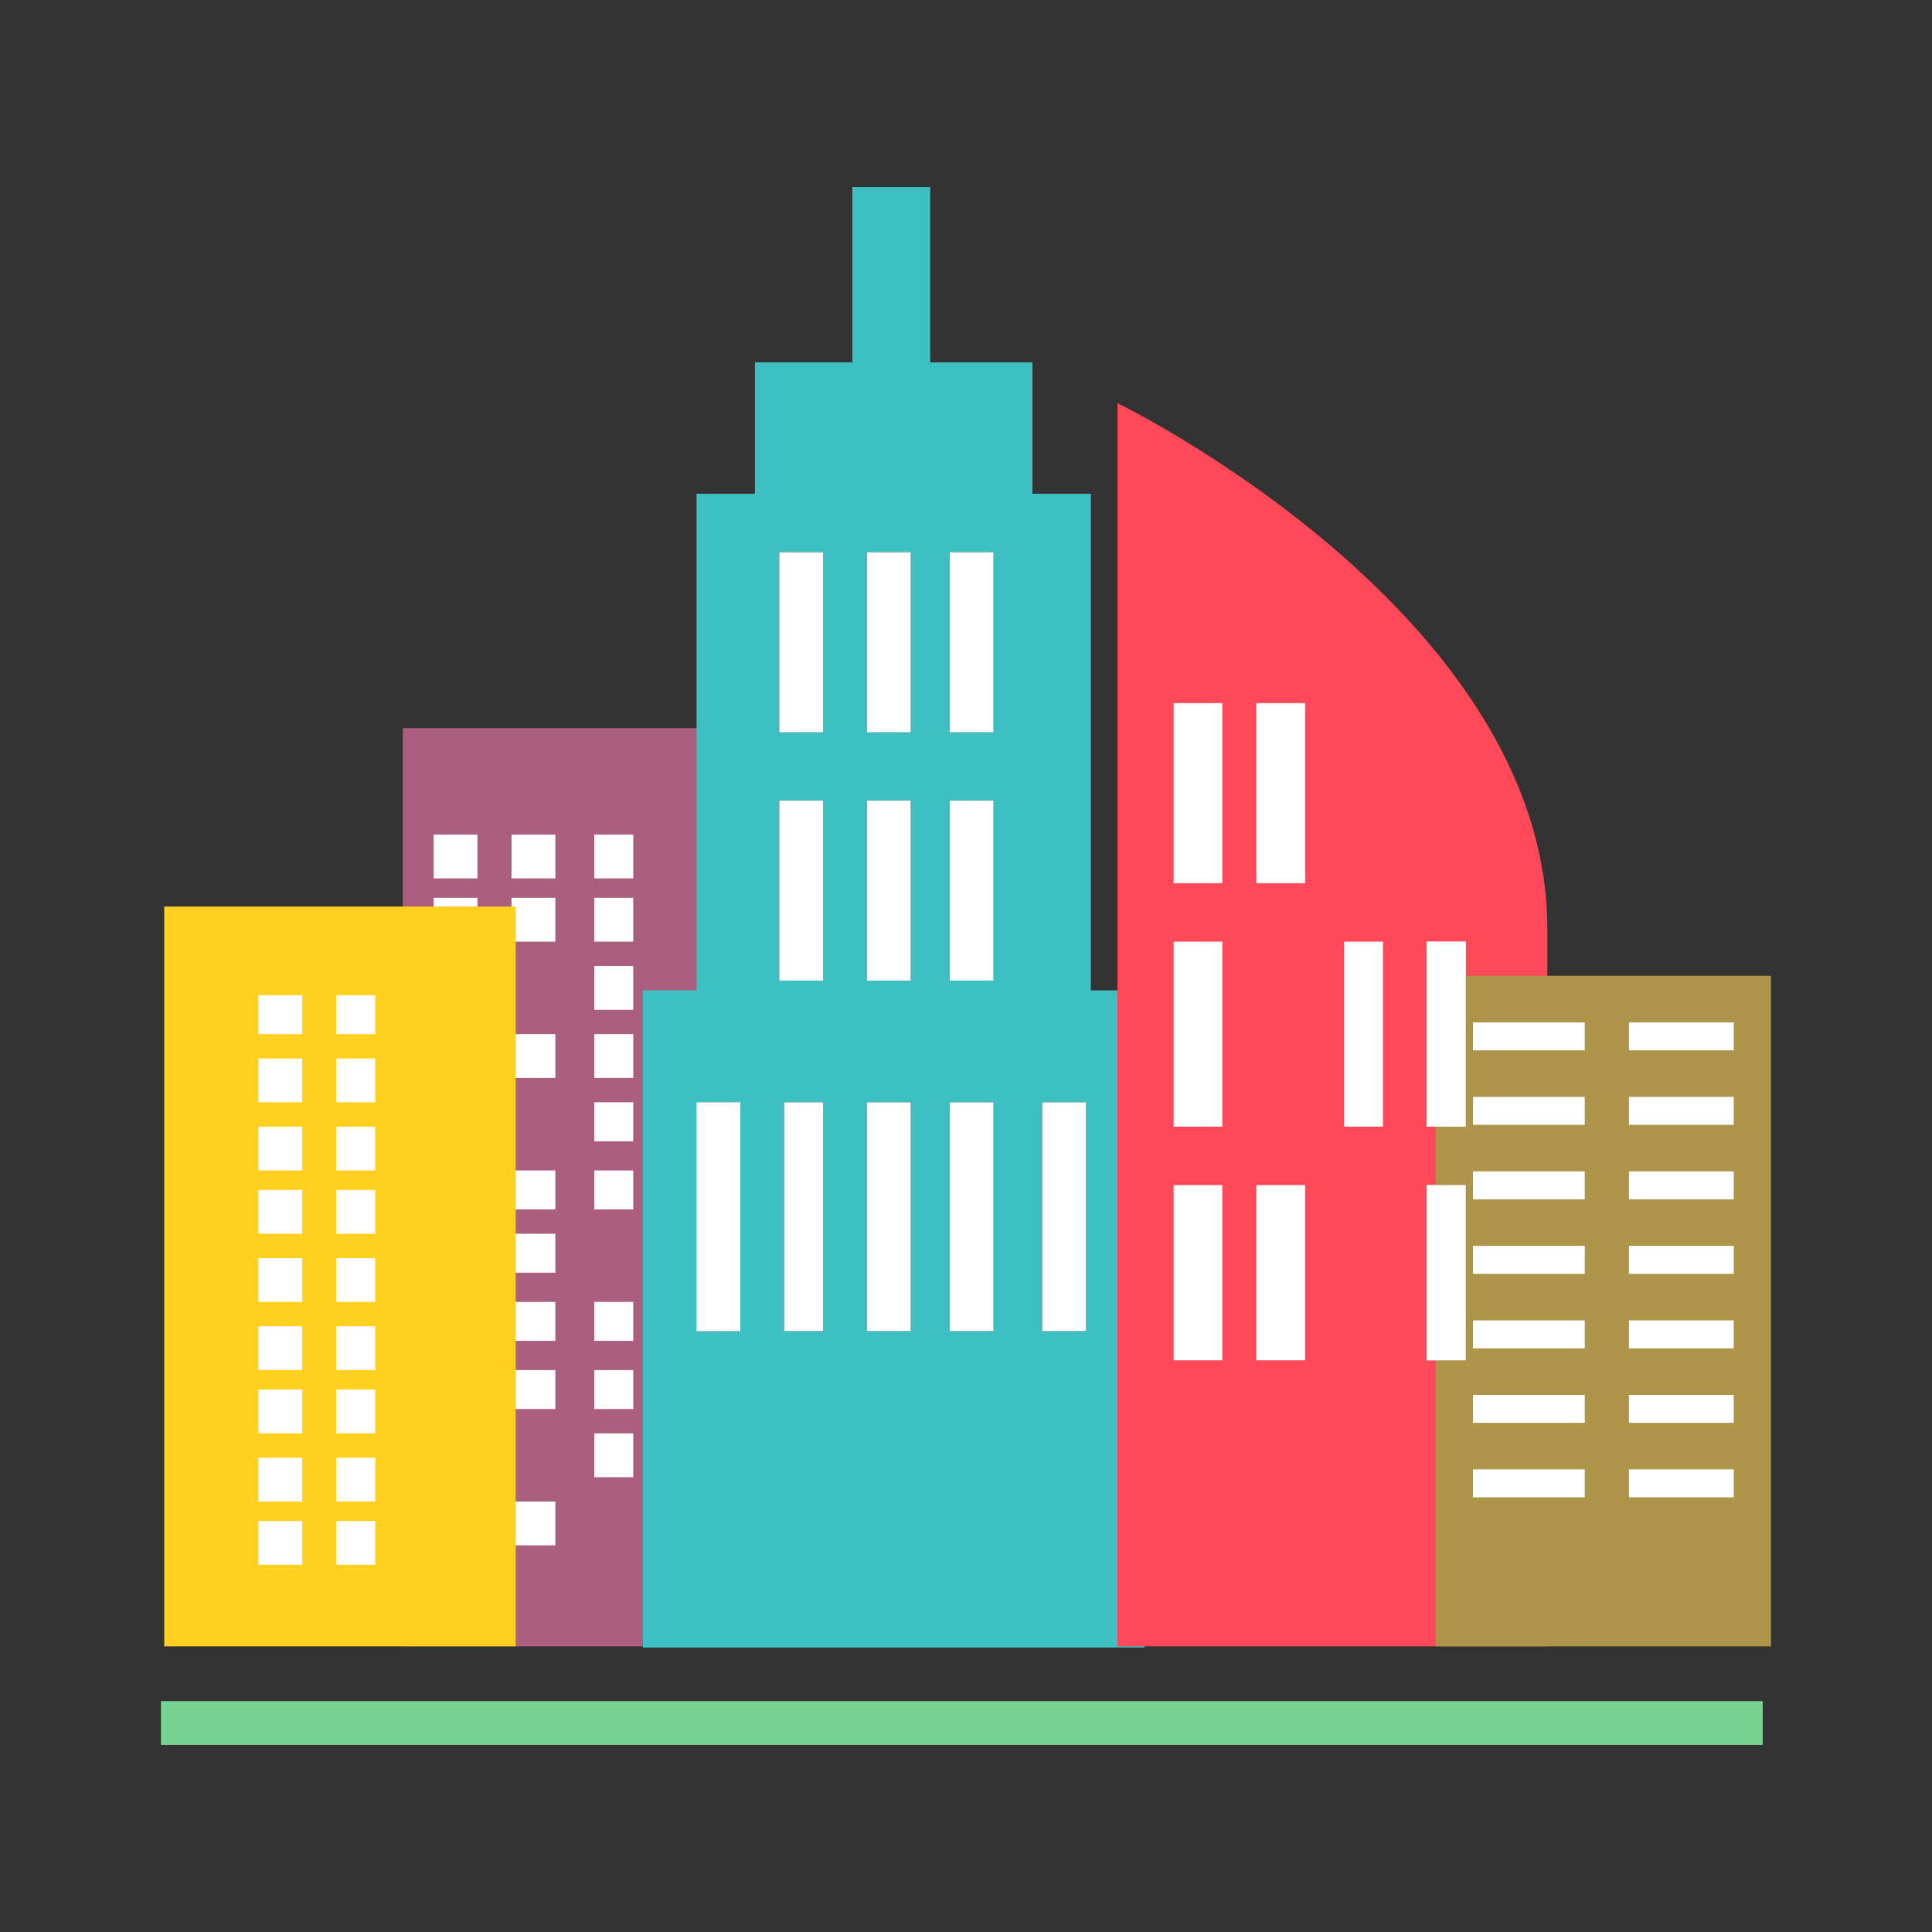 <?xml version="1.0" encoding="utf-8"?>
<!-- Generator: Adobe Illustrator 16.0.0, SVG Export Plug-In . SVG Version: 6.00 Build 0)  -->
<!DOCTYPE svg PUBLIC "-//W3C//DTD SVG 1.1//EN" "http://www.w3.org/Graphics/SVG/1.1/DTD/svg11.dtd">
<svg version="1.1" id="Layer_1" xmlns="http://www.w3.org/2000/svg" xmlns:xlink="http://www.w3.org/1999/xlink" x="0px" y="0px"
	 width="540px" height="540px" viewBox="0 0 540 540" enable-background="new 0 0 540 540" xml:space="preserve">
<rect x="0" y="0" width="540" height="540" fill="#333333" stroke="none"/>
<g>
	<g>
		<g>
			<g>
				<g>
					<g>
						<rect x="112.593" y="203.524" fill="#AB5F7F" width="97.168" height="256.631"/>
						<g>
							<rect x="121.201" y="233.26" fill="#FFFFFF" width="12.247" height="12.247"/>
							<rect x="142.973" y="233.26" fill="#FFFFFF" width="12.247" height="12.247"/>
							<rect x="166.106" y="233.26" fill="#FFFFFF" width="10.886" height="12.247"/>
							<rect x="121.201" y="250.95" fill="#FFFFFF" width="12.247" height="12.247"/>
							<rect x="142.973" y="250.95" fill="#FFFFFF" width="12.247" height="12.247"/>
							<rect x="166.106" y="250.95" fill="#FFFFFF" width="10.886" height="12.247"/>
							<rect x="121.201" y="270" fill="#FFFFFF" width="12.247" height="12.247"/>
							<rect x="166.106" y="270" fill="#FFFFFF" width="10.886" height="12.247"/>
							<rect x="121.201" y="289.051" fill="#FFFFFF" width="12.247" height="12.246"/>
							<rect x="142.973" y="289.051" fill="#FFFFFF" width="12.247" height="12.246"/>
							<rect x="166.106" y="289.051" fill="#FFFFFF" width="10.886" height="12.246"/>
							<rect x="121.201" y="308.101" fill="#FFFFFF" width="12.247" height="10.886"/>
							<rect x="166.106" y="308.101" fill="#FFFFFF" width="10.886" height="10.886"/>
							<rect x="121.201" y="327.151" fill="#FFFFFF" width="12.247" height="10.886"/>
							<rect x="142.973" y="327.151" fill="#FFFFFF" width="12.247" height="10.886"/>
							<rect x="166.106" y="327.151" fill="#FFFFFF" width="10.886" height="10.886"/>
							<rect x="142.973" y="344.841" fill="#FFFFFF" width="12.247" height="10.886"/>
							<rect x="121.201" y="363.891" fill="#FFFFFF" width="12.247" height="10.886"/>
							<rect x="142.973" y="363.891" fill="#FFFFFF" width="12.247" height="10.886"/>
							<rect x="166.106" y="363.891" fill="#FFFFFF" width="10.886" height="10.886"/>
							<rect x="142.973" y="382.941" fill="#FFFFFF" width="12.247" height="10.886"/>
							<rect x="166.106" y="382.941" fill="#FFFFFF" width="10.886" height="10.886"/>
							<rect x="121.201" y="400.631" fill="#FFFFFF" width="12.247" height="12.246"/>
							<rect x="166.106" y="400.631" fill="#FFFFFF" width="10.886" height="12.246"/>
							<rect x="121.201" y="419.681" fill="#FFFFFF" width="12.247" height="12.247"/>
							<rect x="142.973" y="419.681" fill="#FFFFFF" width="12.247" height="12.247"/>
						</g>
					</g>
					<g>
						<path fill="#3EBFC1" d="M304.901,276.804v-78.085v-60.71h-16.328v-36.74h-28.576V52.282h-21.772v48.986H211.01v36.74h-16.329
							v60.71v78.085h-14.968v183.699h140.156V276.804H304.901z M254.554,154.337v50.347h-12.247v-50.347H254.554z M277.686,204.685
							H265.44v-50.347h12.246V204.685z M277.686,223.735v50.347H265.44v-50.347H277.686z M242.307,223.735h12.247v50.347h-12.247
							V223.735z M230.06,204.685h-12.247v-50.347h12.247V204.685z M217.814,223.735h12.247v50.347h-12.247V223.735z
							 M194.681,372.056v-50.09v-13.865h12.247v63.955H194.681z M219.175,372.056v-63.955h10.886v63.955H219.175z M242.307,372.056
							v-63.955h12.247v63.955H242.307z M265.44,372.056v-63.955h12.246v63.955H265.44z M291.293,372.056v-63.955h12.247v63.955
							H291.293z"/>
						<polygon fill="#FFFFFF" points="206.928,308.101 194.681,308.101 194.681,321.966 194.681,372.056 206.928,372.056 						"/>
						<rect x="219.175" y="308.101" fill="#FFFFFF" width="10.886" height="63.955"/>
						<rect x="242.307" y="308.101" fill="#FFFFFF" width="12.247" height="63.955"/>
						<rect x="265.44" y="308.101" fill="#FFFFFF" width="12.246" height="63.955"/>
						<rect x="291.293" y="308.101" fill="#FFFFFF" width="12.247" height="63.955"/>
						<rect x="217.814" y="223.735" fill="#FFFFFF" width="12.247" height="50.347"/>
						<rect x="242.307" y="223.735" fill="#FFFFFF" width="12.247" height="50.347"/>
						<rect x="265.44" y="223.735" fill="#FFFFFF" width="12.246" height="50.347"/>
						<rect x="217.814" y="154.337" fill="#FFFFFF" width="12.247" height="50.347"/>
						<rect x="242.307" y="154.337" fill="#FFFFFF" width="12.247" height="50.347"/>
						<rect x="265.44" y="154.337" fill="#FFFFFF" width="12.246" height="50.347"/>
					</g>
					<g>
						<path fill="#FF4959" d="M432.485,460.155c0,0,0-112.03,0-200.531c0-88.5-120.147-146.944-120.147-146.944v347.475H432.485z"/>
						<rect x="328.033" y="331.233" fill="#FFFFFF" width="13.607" height="48.986"/>
						<rect x="351.166" y="331.233" fill="#FFFFFF" width="13.607" height="48.986"/>
						<rect x="398.792" y="331.233" fill="#FFFFFF" width="10.886" height="48.986"/>
						<rect x="328.033" y="263.196" fill="#FFFFFF" width="13.607" height="51.708"/>
						<rect x="375.659" y="263.196" fill="#FFFFFF" width="10.886" height="51.708"/>
						<rect x="398.792" y="263.196" fill="#FFFFFF" width="10.886" height="51.708"/>
						<rect x="328.033" y="196.52" fill="#FFFFFF" width="13.607" height="50.348"/>
						<rect x="351.166" y="196.52" fill="#FFFFFF" width="13.607" height="50.348"/>
					</g>
					<g>
						<rect x="45.903" y="253.372" fill="#FFD01F" width="98.24" height="206.783"/>
						<g>
							<rect x="93.987" y="278.164" fill="#FFFFFF" width="10.886" height="10.887"/>
						</g>
						<g>
							<rect x="72.215" y="278.164" fill="#FFFFFF" width="12.247" height="10.887"/>
						</g>
						<g>
							<rect x="93.987" y="295.854" fill="#FFFFFF" width="10.886" height="12.247"/>
						</g>
						<g>
							<rect x="72.215" y="295.854" fill="#FFFFFF" width="12.247" height="12.247"/>
						</g>
						<g>
							<rect x="93.987" y="314.904" fill="#FFFFFF" width="10.886" height="12.247"/>
						</g>
						<g>
							<rect x="72.215" y="314.904" fill="#FFFFFF" width="12.247" height="12.247"/>
						</g>
						<g>
							<rect x="93.987" y="332.594" fill="#FFFFFF" width="10.886" height="12.247"/>
						</g>
						<g>
							<rect x="72.215" y="332.594" fill="#FFFFFF" width="12.247" height="12.247"/>
						</g>
						<g>
							<rect x="93.987" y="351.645" fill="#FFFFFF" width="10.886" height="12.246"/>
						</g>
						<g>
							<rect x="72.215" y="351.645" fill="#FFFFFF" width="12.247" height="12.246"/>
						</g>
						<g>
							<rect x="93.987" y="370.694" fill="#FFFFFF" width="10.886" height="12.247"/>
						</g>
						<g>
							<rect x="72.215" y="370.694" fill="#FFFFFF" width="12.247" height="12.247"/>
						</g>
						<g>
							<rect x="93.987" y="388.384" fill="#FFFFFF" width="10.886" height="12.247"/>
						</g>
						<g>
							<rect x="72.215" y="388.384" fill="#FFFFFF" width="12.247" height="12.247"/>
						</g>
						<g>
							<rect x="93.987" y="407.435" fill="#FFFFFF" width="10.886" height="12.246"/>
						</g>
						<g>
							<rect x="72.215" y="407.435" fill="#FFFFFF" width="12.247" height="12.246"/>
						</g>
						<g>
							<rect x="93.987" y="425.124" fill="#FFFFFF" width="10.886" height="12.247"/>
						</g>
						<g>
							<rect x="72.215" y="425.124" fill="#FFFFFF" width="12.247" height="12.247"/>
						</g>
					</g>
					<g>
						<rect x="401.298" y="272.748" fill="#AE9549" width="93.702" height="187.408"/>
						<rect x="411.708" y="285.763" fill="#FFFFFF" width="31.235" height="7.807"/>
						<rect x="455.306" y="285.763" fill="#FFFFFF" width="29.284" height="7.807"/>
						<rect x="411.708" y="306.586" fill="#FFFFFF" width="31.235" height="7.809"/>
						<rect x="455.306" y="306.586" fill="#FFFFFF" width="29.284" height="7.809"/>
						<rect x="411.708" y="327.406" fill="#FFFFFF" width="31.235" height="7.81"/>
						<rect x="455.306" y="327.406" fill="#FFFFFF" width="29.284" height="7.81"/>
						<rect x="411.708" y="348.23" fill="#FFFFFF" width="31.235" height="7.807"/>
						<rect x="455.306" y="348.23" fill="#FFFFFF" width="29.284" height="7.807"/>
						<rect x="455.306" y="369.055" fill="#FFFFFF" width="29.284" height="7.809"/>
						<rect x="411.708" y="369.055" fill="#FFFFFF" width="31.235" height="7.809"/>
						<rect x="411.708" y="389.878" fill="#FFFFFF" width="31.235" height="7.808"/>
						<rect x="455.306" y="389.878" fill="#FFFFFF" width="29.284" height="7.808"/>
						<rect x="411.708" y="410.698" fill="#FFFFFF" width="31.235" height="7.809"/>
						<rect x="455.306" y="410.698" fill="#FFFFFF" width="29.284" height="7.809"/>
					</g>
				</g>
				<rect x="45" y="475.472" fill="#77D391" width="447.683" height="12.246"/>
				<rect x="398.792" y="331.233" fill="#FFFFFF" width="10.886" height="48.986"/>
				<rect x="398.792" y="263.196" fill="#FFFFFF" width="10.886" height="51.708"/>
			</g>
		</g>
	</g>
</g>
</svg>
